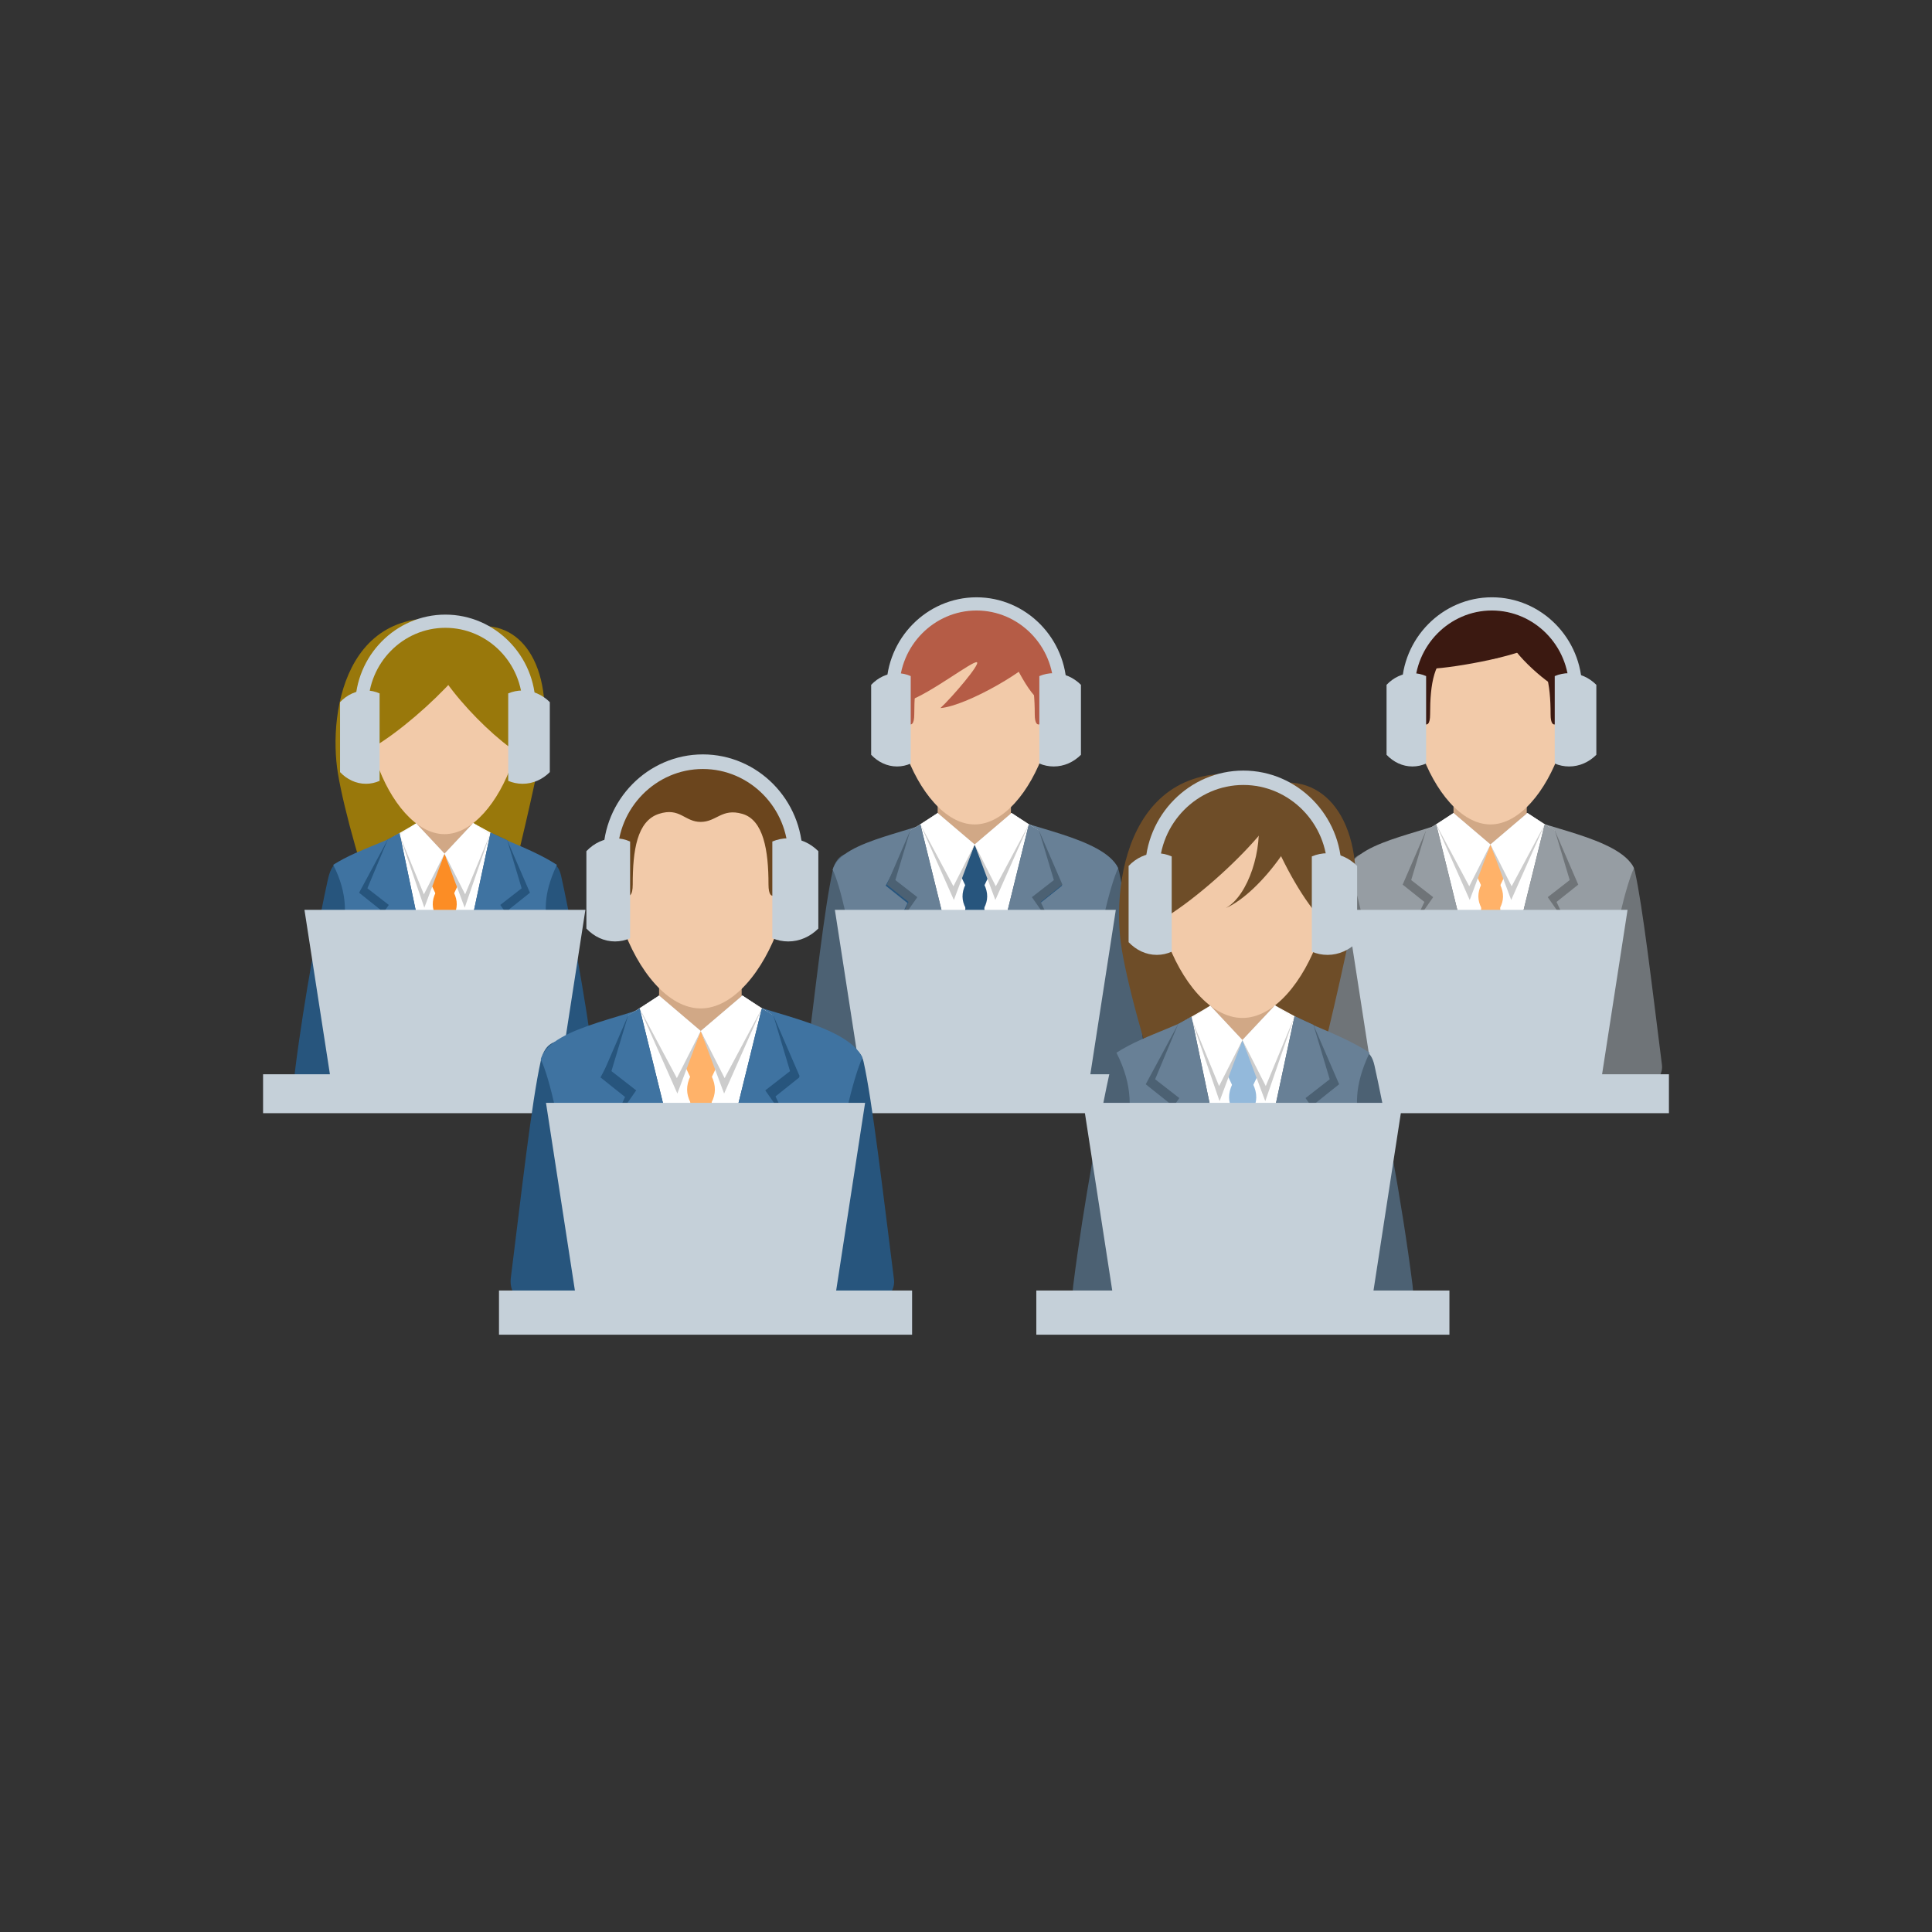 <?xml version="1.0" encoding="utf-8"?>
<!-- Generator: Adobe Illustrator 16.0.0, SVG Export Plug-In . SVG Version: 6.00 Build 0)  -->
<!DOCTYPE svg PUBLIC "-//W3C//DTD SVG 1.1//EN" "http://www.w3.org/Graphics/SVG/1.1/DTD/svg11.dtd">
<svg version="1.1" id="Layer_1" xmlns="http://www.w3.org/2000/svg" xmlns:xlink="http://www.w3.org/1999/xlink" x="0px" y="0px"
	 width="350px" height="350px" viewBox="0 0 350 350" enable-background="new 0 0 350 350" xml:space="preserve">
<rect x="0" y="0" width="350" height="350" fill="#333333" stroke="none"/>
<g>
	<g>
		<g>
			<path fill-rule="evenodd" clip-rule="evenodd" fill="#6F7478" d="M279.689,157.892c6.409-1.53,15.335-5.158,16.5,0.026
				c1.384,6.164,3.093,20.774,4.885,34.966c0.387,3.062-3.535,4.648-4.513,4.943c-4.365,1.32-8.114,1.732-12.946,2.384
				l-3.943-42.293C279.671,157.906,279.684,157.893,279.689,157.892z"/>
			<path fill-rule="evenodd" clip-rule="evenodd" fill="#6F7478" d="M260.226,157.892c-8.095-1.931-14.527-6.435-15.94-0.078
				c-1.478,6.655-3.099,21.236-4.808,34.854c-0.438,3.489,3.195,4.988,4.37,5.294c4.192,1.087,7.804,1.622,12.454,2.249
				l3.941-42.293C260.244,157.906,260.232,157.893,260.226,157.892z"/>
			<path fill-rule="evenodd" clip-rule="evenodd" fill="#27557D" d="M253.918,199.384l-0.21,0.497
				c9.972,1.261,22.236,1.283,32.238,0.066c-0.093-0.202-0.183-0.39-0.27-0.563H253.918z"/>
			<path fill-rule="evenodd" clip-rule="evenodd" fill="#969DA3" d="M249.911,199.281c2.212-6.376-2.834-36.235-5.626-41.727
				c1.587-5.636,16.354-6.882,20.285-10.086c1.864,1.641,3.192,2.015,5.307,2.015c2.115,0,3.512-0.428,5.375-2.069
				c2.909,2.371,18.151,4.219,20.758,9.856c-2.967,6.291-8.409,36.245-6.054,41.983
				C280.027,201.205,260.128,201.345,249.911,199.281z"/>
			<polygon fill-rule="evenodd" clip-rule="evenodd" fill="#FFFFFF" points="259.919,150.177 259.446,162.727 269.951,189.395 
				280.307,162.727 279.663,149.833 275.252,147.414 264.57,147.469 			"/>
			<rect x="264.571" y="143.084" fill-rule="evenodd" clip-rule="evenodd" fill="#D1A886" width="10.494" height="10.87"/>
			<path fill-rule="evenodd" clip-rule="evenodd" fill="#FCB024" d="M271.618,160.673l0.73-1.545l-2.472-5.99l-2.431,5.894
				l0.775,1.642C269.353,160.673,270.485,160.673,271.618,160.673z"/>
			<polygon fill-rule="evenodd" clip-rule="evenodd" fill="#CCCCCC" points="264.569,147.469 269.877,153.138 266.099,163.242 
				261.43,149.552 			"/>
			<polygon fill-rule="evenodd" clip-rule="evenodd" fill="#CCCCCC" points="275.252,147.414 269.877,153.138 273.655,163.242 
				278.391,149.498 			"/>
			<polygon fill-rule="evenodd" clip-rule="evenodd" fill="#FCB024" points="268.222,164.43 271.618,164.43 273.382,181.448 
				269.877,189.536 266.504,181.448 			"/>
			<polygon fill-rule="evenodd" clip-rule="evenodd" fill="#FFFFFF" points="264.57,147.468 269.877,153.138 266.019,160.745 
				261.432,149.551 			"/>
			<polygon fill-rule="evenodd" clip-rule="evenodd" fill="#3F73A1" points="261.464,149.278 269.877,189.536 257.373,165.689 
				259.446,162.727 255.447,159.616 259.259,150.492 			"/>
			<polygon fill-rule="evenodd" clip-rule="evenodd" fill="#3F73A1" points="278.495,149.192 269.877,189.536 282.383,165.689 
				280.307,162.727 284.306,159.616 281.618,150.636 			"/>
			<polygon fill-rule="evenodd" clip-rule="evenodd" fill="#FFFFFF" points="275.252,147.413 269.877,153.138 273.735,160.745 
				278.391,149.496 			"/>
			<path fill-rule="evenodd" clip-rule="evenodd" fill="#FCB024" d="M268.222,160.392h3.396c0.758,1.574,0.699,2.949,0,4.292h-3.396
				C267.523,163.341,267.464,161.966,268.222,160.392z"/>
			<path fill-rule="evenodd" clip-rule="evenodd" fill="#27557D" d="M269.398,200.84c0.091-2.954,0.313-6.467,0.674-11.733
				c0.361,5.268,0.602,8.781,0.711,11.734C270.322,200.843,269.86,200.843,269.398,200.84z"/>
			<polygon fill-rule="evenodd" clip-rule="evenodd" fill="#FFFFFF" points="258.329,150.5 259.632,162.53 270.086,189.063 
				280.388,162.53 281.692,150.5 276.706,147.293 263.316,147.293 			"/>
			<rect x="263.315" y="142.987" fill-rule="evenodd" clip-rule="evenodd" fill="#D1A886" width="13.273" height="10.814"/>
			<path fill-rule="evenodd" clip-rule="evenodd" fill="#F2CAA9" d="M270.011,149.354c5.232,0,10.074-5.982,12.628-13.311
				c0.148,0.154,0.319,0.252,0.504,0.282c1.041,0.173,2.233-1.782,2.663-4.366c0.431-2.586-0.066-4.821-1.106-4.995
				c-0.073-0.013-0.148-0.013-0.223-0.005c0.51-9.082-3.255-17.469-14.466-17.469c-11.22,0-14.981,8.402-14.465,17.491
				c-0.114-0.03-0.228-0.035-0.339-0.017c-1.041,0.173-1.538,2.408-1.107,4.995c0.429,2.584,1.621,4.539,2.661,4.366
				c0.223-0.037,0.419-0.168,0.588-0.375C259.893,143.32,264.757,149.354,270.011,149.354z"/>
			<path fill-rule="evenodd" clip-rule="evenodd" fill="#3B1911" d="M284.478,126.959c0.511-9.082-3.256-17.469-14.467-17.469
				c-11.22,0-14.983,8.402-14.466,17.491c0.907,0.226,1.853,1.887,2.271,4.05c0.731,0.493,1.261,0.206,1.261-1.625
				c0-5.405,0.669-10.193,4.217-11.335c3.379-1.087,4.121,1.298,6.698,1.298c2.576,0,3.391-2.247,6.697-1.298
				c3.434,0.984,4.217,5.93,4.217,11.335c0,1.757,0.488,2.093,1.173,1.681C282.508,128.802,283.527,127.065,284.478,126.959z"/>
			<path fill-rule="evenodd" clip-rule="evenodd" fill="#FFB269" d="M271.742,160.487l0.727-1.537l-2.458-5.962l-2.419,5.866
				l0.772,1.633C269.49,160.487,270.616,160.487,271.742,160.487z"/>
			<polygon fill-rule="evenodd" clip-rule="evenodd" fill="#CCCCCC" points="263.316,147.293 270.011,152.988 266.253,163.042 
				260.191,149.365 			"/>
			<polygon fill-rule="evenodd" clip-rule="evenodd" fill="#6F7478" points="260.191,149.365 270.011,189.203 256.229,167.229 
				258.04,163.395 254.106,160.259 258.329,150.5 			"/>
			<polygon fill-rule="evenodd" clip-rule="evenodd" fill="#CCCCCC" points="276.706,147.293 270.011,152.988 273.77,163.042 
				279.829,149.365 			"/>
			<polygon fill-rule="evenodd" clip-rule="evenodd" fill="#FFB269" points="268.364,164.225 271.742,164.225 273.497,181.155 
				270.011,189.203 266.654,181.155 			"/>
			<path fill-rule="evenodd" clip-rule="evenodd" fill="#3B1911" d="M280.104,115.399c-1.447,2.895-15.05,5.309-19.88,5.688
				C255.396,121.467,258.989,107.902,280.104,115.399z"/>
			<path fill-rule="evenodd" clip-rule="evenodd" fill="#3B1911" d="M273.163,115.399c0.623,2.895,7.889,9.229,9.97,9.608
				C285.215,125.386,282.263,107.902,273.163,115.399z"/>
			<polygon fill-rule="evenodd" clip-rule="evenodd" fill="#FFFFFF" points="263.316,147.293 270.011,152.988 266.171,160.558 
				260.191,149.365 			"/>
			<polygon fill-rule="evenodd" clip-rule="evenodd" fill="#969DA3" points="260.191,149.365 270.011,189.203 257.569,165.477 
				259.632,162.53 255.654,159.435 258.329,150.5 			"/>
			<polygon fill-rule="evenodd" clip-rule="evenodd" fill="#6F7478" points="279.829,149.365 270.011,189.203 283.792,167.229 
				281.981,163.395 285.914,160.259 281.692,150.5 			"/>
			<polygon fill-rule="evenodd" clip-rule="evenodd" fill="#969DA3" points="279.829,149.365 270.011,189.203 282.452,165.477 
				280.388,162.53 284.367,159.435 281.692,150.5 			"/>
			<polygon fill-rule="evenodd" clip-rule="evenodd" fill="#FFFFFF" points="276.706,147.293 270.011,152.988 273.85,160.558 
				279.829,149.365 			"/>
			<path fill-rule="evenodd" clip-rule="evenodd" fill="#FFB269" d="M268.364,160.207h3.378c0.756,1.565,0.696,2.934,0,4.27h-3.378
				C267.669,163.141,267.609,161.772,268.364,160.207z"/>
			<path fill-rule="evenodd" clip-rule="evenodd" fill="#27557D" d="M269.162,200.84c0.554,0.003,1.106,0.005,1.659,0.003
				c0.205-2.858-0.407-10.474-0.83-11.731C269.571,190.118,268.961,197.833,269.162,200.84z"/>
		</g>
		<polygon fill-rule="evenodd" clip-rule="evenodd" fill="#C5D0D9" points="290.148,195.158 294.847,164.822 243.951,164.822 
			248.65,195.158 		"/>
		<rect x="236.455" y="194.614" fill-rule="evenodd" clip-rule="evenodd" fill="#C5D0D9" width="65.887" height="7.049"/>
		<g>
			<path fill="#C5D0D9" d="M256.298,124.769c0,0.661-0.528,1.196-1.18,1.196s-1.179-0.536-1.179-1.196
				c0-4.556,1.836-8.697,4.797-11.698c2.958-3.001,7.042-4.865,11.534-4.865c4.493,0,8.576,1.864,11.535,4.865
				s4.796,7.143,4.796,11.698c0,0.661-0.527,1.196-1.178,1.196c-0.653,0-1.181-0.536-1.181-1.196c0-3.895-1.572-7.438-4.105-10.007
				c-2.532-2.569-6.025-4.164-9.867-4.164c-3.841,0-7.334,1.595-9.867,4.164C257.871,117.331,256.298,120.873,256.298,124.769z"/>
			<path fill-rule="evenodd" clip-rule="evenodd" fill="#C5D0D9" d="M255.875,121.95c0.872,0,1.708,0.188,2.479,0.531v15.841
				c-0.771,0.343-1.606,0.531-2.479,0.531c-1.797,0-3.438-0.799-4.688-2.114v-12.675C252.437,122.749,254.078,121.95,255.875,121.95
				z"/>
			<path fill-rule="evenodd" clip-rule="evenodd" fill="#C5D0D9" d="M284.259,121.95c-0.916,0-1.794,0.188-2.605,0.531v15.841
				c0.812,0.343,1.689,0.531,2.605,0.531c1.892,0,3.618-0.799,4.933-2.114v-12.675C287.877,122.749,286.15,121.95,284.259,121.95z"
				/>
		</g>
	</g>
	<g>
		<g>
			<path fill-rule="evenodd" clip-rule="evenodd" fill="#4C6173" d="M186.24,157.892c6.409-1.53,15.335-5.158,16.5,0.026
				c1.384,6.164,3.093,20.774,4.885,34.966c0.386,3.062-3.536,4.648-4.512,4.943c-4.366,1.32-8.115,1.732-12.947,2.384
				l-3.943-42.293C186.222,157.906,186.234,157.893,186.24,157.892z"/>
			<path fill-rule="evenodd" clip-rule="evenodd" fill="#4C6173" d="M166.777,157.892c-8.095-1.931-14.527-6.435-15.94-0.078
				c-1.478,6.655-3.099,21.236-4.809,34.854c-0.438,3.489,3.195,4.988,4.372,5.294c4.191,1.087,7.802,1.622,12.451,2.249
				l3.943-42.293C166.795,157.906,166.783,157.893,166.777,157.892z"/>
			<path fill-rule="evenodd" clip-rule="evenodd" fill="#27557D" d="M160.469,199.384l-0.211,0.497
				c9.973,1.261,22.237,1.283,32.239,0.066c-0.093-0.202-0.183-0.39-0.271-0.563H160.469z"/>
			<path fill-rule="evenodd" clip-rule="evenodd" fill="#688096" d="M156.462,199.281c2.211-6.376-2.835-36.235-5.626-41.727
				c1.586-5.636,16.353-6.882,20.284-10.086c1.865,1.641,3.194,2.015,5.308,2.015c2.115,0,3.511-0.428,5.375-2.069
				c2.909,2.371,18.151,4.219,20.759,9.856c-2.968,6.291-8.41,36.245-6.055,41.983C186.578,201.205,166.677,201.345,156.462,199.281
				z"/>
			<polygon fill-rule="evenodd" clip-rule="evenodd" fill="#FFFFFF" points="166.469,150.177 165.998,162.727 176.503,189.395 
				186.858,162.727 186.214,149.833 181.803,147.414 171.122,147.469 			"/>
			<rect x="171.123" y="143.084" fill-rule="evenodd" clip-rule="evenodd" fill="#D1A886" width="10.494" height="10.87"/>
			<path fill-rule="evenodd" clip-rule="evenodd" fill="#FCB024" d="M178.168,160.673l0.73-1.545l-2.471-5.99l-2.431,5.894
				l0.775,1.642C175.904,160.673,177.037,160.673,178.168,160.673z"/>
			<polygon fill-rule="evenodd" clip-rule="evenodd" fill="#CCCCCC" points="171.12,147.469 176.428,153.138 172.65,163.242 
				167.98,149.552 			"/>
			<polygon fill-rule="evenodd" clip-rule="evenodd" fill="#27557D" points="168.015,149.278 176.428,189.536 162.577,167.45 
				164.396,163.596 160.444,160.445 165.81,150.492 			"/>
			<polygon fill-rule="evenodd" clip-rule="evenodd" fill="#CCCCCC" points="181.803,147.414 176.428,153.138 180.204,163.242 
				184.941,149.498 			"/>
			<polygon fill-rule="evenodd" clip-rule="evenodd" fill="#FCB024" points="174.772,164.43 178.168,164.43 179.933,181.448 
				176.428,189.536 173.055,181.448 			"/>
			<polygon fill-rule="evenodd" clip-rule="evenodd" fill="#FFFFFF" points="171.122,147.468 176.428,153.138 172.569,160.745 
				167.982,149.551 			"/>
			<polygon fill-rule="evenodd" clip-rule="evenodd" fill="#3F73A1" points="168.015,149.278 176.428,189.536 163.922,165.689 
				165.998,162.727 161.998,159.616 165.81,150.492 			"/>
			<polygon fill-rule="evenodd" clip-rule="evenodd" fill="#27557D" points="185.046,149.192 176.428,189.536 190.279,167.45 
				188.46,163.596 192.412,160.445 188.169,150.636 			"/>
			<polygon fill-rule="evenodd" clip-rule="evenodd" fill="#3F73A1" points="185.046,149.192 176.428,189.536 188.934,165.689 
				186.858,162.727 190.857,159.616 188.169,150.636 			"/>
			<polygon fill-rule="evenodd" clip-rule="evenodd" fill="#FFFFFF" points="181.803,147.413 176.428,153.138 180.286,160.745 
				184.941,149.496 			"/>
			<path fill-rule="evenodd" clip-rule="evenodd" fill="#FCB024" d="M174.772,160.392h3.396c0.759,1.574,0.699,2.949,0,4.292h-3.396
				C174.074,163.341,174.015,161.966,174.772,160.392z"/>
			<path fill-rule="evenodd" clip-rule="evenodd" fill="#27557D" d="M175.949,200.84c0.091-2.954,0.313-6.467,0.674-11.733
				c0.361,5.268,0.602,8.781,0.71,11.734C176.871,200.843,176.41,200.843,175.949,200.84z"/>
			<polygon fill-rule="evenodd" clip-rule="evenodd" fill="#FFFFFF" points="164.88,150.5 166.183,162.53 176.636,189.063 
				186.938,162.53 188.242,150.5 183.257,147.293 169.866,147.293 			"/>
			<rect x="169.866" y="142.987" fill-rule="evenodd" clip-rule="evenodd" fill="#D1A886" width="13.273" height="10.814"/>
			<path fill-rule="evenodd" clip-rule="evenodd" fill="#F2CAA9" d="M176.563,149.354c5.23,0,10.073-5.982,12.627-13.311
				c0.149,0.154,0.318,0.252,0.505,0.282c1.04,0.173,2.232-1.782,2.663-4.366c0.429-2.586-0.067-4.821-1.107-4.995
				c-0.073-0.013-0.148-0.013-0.224-0.005c0.511-9.082-3.254-17.469-14.464-17.469c-11.221,0-14.982,8.402-14.466,17.491
				c-0.114-0.03-0.228-0.035-0.339-0.017c-1.041,0.173-1.537,2.408-1.107,4.995c0.429,2.584,1.622,4.539,2.662,4.366
				c0.221-0.037,0.419-0.168,0.588-0.375C166.444,143.32,171.308,149.354,176.563,149.354z"/>
			<path fill-rule="evenodd" clip-rule="evenodd" fill="#B55C46" d="M191.028,126.959c0.511-9.082-3.256-17.469-14.466-17.469
				c-11.221,0-14.984,8.402-14.467,17.491c0.907,0.226,1.853,1.887,2.271,4.05c0.73,0.493,1.261,0.206,1.261-1.625
				c0-5.405,0.667-10.193,4.216-11.335c3.378-1.087,4.121,1.298,6.698,1.298c2.576,0,3.391-2.247,6.697-1.298
				c3.434,0.984,4.217,5.93,4.217,11.335c0,1.757,0.488,2.093,1.173,1.681C189.059,128.802,190.078,127.065,191.028,126.959z"/>
			<path fill-rule="evenodd" clip-rule="evenodd" fill="#27557D" d="M178.293,160.487l0.728-1.537l-2.458-5.962l-2.419,5.866
				l0.771,1.633C176.041,160.487,177.167,160.487,178.293,160.487z"/>
			<polygon fill-rule="evenodd" clip-rule="evenodd" fill="#CCCCCC" points="169.866,147.293 176.563,152.988 172.804,163.042 
				166.742,149.365 			"/>
			<polygon fill-rule="evenodd" clip-rule="evenodd" fill="#4C6173" points="166.742,149.365 176.563,189.203 162.78,167.229 
				164.59,163.395 160.658,160.259 164.88,150.5 			"/>
			<polygon fill-rule="evenodd" clip-rule="evenodd" fill="#CCCCCC" points="183.257,147.293 176.563,152.988 180.32,163.042 
				186.38,149.365 			"/>
			<polygon fill-rule="evenodd" clip-rule="evenodd" fill="#27557D" points="174.915,164.225 178.293,164.225 180.048,181.155 
				176.563,189.203 173.206,181.155 			"/>
			<path fill-rule="evenodd" clip-rule="evenodd" fill="#B55C46" d="M188.614,118.013c-1.448,2.894-13.415,9.881-18.245,10.26
				c2.166-2.014,7.257-7.986,6.609-8.297c-0.721-0.347-8.43,5.671-12.544,7.055C163.596,109.601,176.218,110.158,188.614,118.013z"
				/>
			<path fill-rule="evenodd" clip-rule="evenodd" fill="#B55C46" d="M181.808,115.121c0.624,2.895,4.814,11.467,6.896,11.846
				C190.785,127.346,190.908,107.623,181.808,115.121z"/>
			<polygon fill-rule="evenodd" clip-rule="evenodd" fill="#FFFFFF" points="169.866,147.293 176.563,152.988 172.722,160.558 
				166.742,149.365 			"/>
			<polygon fill-rule="evenodd" clip-rule="evenodd" fill="#688096" points="166.742,149.365 176.563,189.203 164.12,165.477 
				166.183,162.53 162.204,159.435 164.88,150.5 			"/>
			<polygon fill-rule="evenodd" clip-rule="evenodd" fill="#4C6173" points="186.38,149.365 176.563,189.203 190.343,167.229 
				188.532,163.395 192.465,160.259 188.242,150.5 			"/>
			<polygon fill-rule="evenodd" clip-rule="evenodd" fill="#688096" points="186.38,149.365 176.563,189.203 189.003,165.477 
				186.938,162.53 190.918,159.435 188.242,150.5 			"/>
			<polygon fill-rule="evenodd" clip-rule="evenodd" fill="#FFFFFF" points="183.257,147.293 176.563,152.988 180.4,160.558 
				186.38,149.365 			"/>
			<path fill-rule="evenodd" clip-rule="evenodd" fill="#27557D" d="M174.915,160.207h3.378c0.755,1.565,0.695,2.934,0,4.27h-3.378
				C174.22,163.141,174.16,161.772,174.915,160.207z"/>
			<path fill-rule="evenodd" clip-rule="evenodd" fill="#27557D" d="M175.712,200.84c0.555,0.003,1.107,0.005,1.66,0.003
				c0.204-2.858-0.407-10.474-0.83-11.731C176.122,190.118,175.511,197.833,175.712,200.84z"/>
		</g>
		<polygon fill-rule="evenodd" clip-rule="evenodd" fill="#C5D0D9" points="197.442,195.158 202.141,164.822 151.246,164.822 
			155.943,195.158 		"/>
		<rect x="143.749" y="194.614" fill-rule="evenodd" clip-rule="evenodd" fill="#C5D0D9" width="65.887" height="7.049"/>
		<g>
			<path fill="#C5D0D9" d="M162.931,124.77c0,0.66-0.529,1.196-1.181,1.196c-0.65,0-1.178-0.536-1.178-1.196
				c0-4.556,1.836-8.698,4.796-11.699c2.959-3,7.042-4.864,11.535-4.864c4.494,0,8.576,1.863,11.535,4.864
				c2.959,3.001,4.797,7.144,4.797,11.699c0,0.66-0.528,1.196-1.18,1.196c-0.65,0-1.179-0.536-1.179-1.196
				c0-3.896-1.572-7.438-4.106-10.007c-2.533-2.569-6.025-4.164-9.867-4.164c-3.841,0-7.334,1.595-9.867,4.164
				C164.503,117.331,162.931,120.874,162.931,124.77z"/>
			<path fill-rule="evenodd" clip-rule="evenodd" fill="#C5D0D9" d="M162.508,121.95c0.872,0,1.706,0.188,2.478,0.531v15.841
				c-0.772,0.343-1.606,0.531-2.478,0.531c-1.798,0-3.439-0.799-4.689-2.114v-12.675C159.069,122.749,160.71,121.95,162.508,121.95z
				"/>
			<path fill-rule="evenodd" clip-rule="evenodd" fill="#C5D0D9" d="M190.892,121.95c-0.917,0-1.794,0.188-2.605,0.531v15.841
				c0.812,0.343,1.688,0.531,2.605,0.531c1.891,0,3.616-0.799,4.932-2.114v-12.675C194.508,122.749,192.782,121.95,190.892,121.95z"
				/>
		</g>
	</g>
	<g>
		<g>
			<path fill-rule="evenodd" clip-rule="evenodd" fill="#27557D" d="M90.031,159.255c6.205-1.481,10.499-5.575,11.627-0.555
				c1.341,5.97,4.348,21.325,6.085,35.067c0.375,2.965-0.43,3.869-1.375,4.155c-4.227,1.28-7.857,1.678-12.536,2.31l-3.818-40.951
				C90.013,159.269,90.024,159.256,90.031,159.255z"/>
			<path fill-rule="evenodd" clip-rule="evenodd" fill="#99780B" d="M97.732,137.812c-3.827,18.118-11.452,50.399-17.217,50.399
				c-5.766,0-17.074-34.701-19.293-48.074c-1.915-11.525,1.724-34.042,25.918-26.688C95.252,113.002,101.053,122.085,97.732,137.812
				z"/>
			<path fill-rule="evenodd" clip-rule="evenodd" fill="#27557D" d="M71.185,159.255c-7.838-1.871-10.446-5.963-11.814,0.193
				c-1.433,6.445-4.255,21.238-5.912,34.425c-0.426,3.381,0.729,3.885,1.869,4.181c4.058,1.054,7.555,1.571,12.058,2.178
				l3.816-40.951C71.204,159.269,71.191,159.255,71.185,159.255z"/>
			<path fill-rule="evenodd" clip-rule="evenodd" fill="#27557D" d="M65.077,199.431l-0.204,0.479
				c9.655,1.223,21.531,1.243,31.215,0.064c-0.089-0.194-0.176-0.377-0.261-0.544H65.077z"/>
			<path fill-rule="evenodd" clip-rule="evenodd" fill="#3F73A1" d="M64.556,199.869c2.74-7.902,1.157-10.229-2.435-18.843
				c-3.661-8.783,3.77-13.482-1.754-24.354c4.895-3.138,11.218-4.409,15.024-7.51c1.805,1.588,3.091,1.951,5.139,1.951
				c2.047,0,3.4-0.415,5.204-2.003c2.816,2.294,10.031,4.226,15.151,7.563c-5.265,11.159,1.867,12.995-1.755,24.354
				c-2.766,8.671-7.076,9.153-3.054,18.951C86.286,201.165,74.262,201.131,64.556,199.869z"/>
			<polygon fill-rule="evenodd" clip-rule="evenodd" fill="#FFFFFF" points="70.887,151.785 70.43,163.938 80.602,189.758 
				90.629,163.938 90.005,151.452 85.734,149.11 75.392,149.164 			"/>
			<rect x="75.393" y="144.917" fill-rule="evenodd" clip-rule="evenodd" fill="#D1A886" width="10.16" height="10.524"/>
			<path fill-rule="evenodd" clip-rule="evenodd" fill="#F2CAA9" d="M80.529,151.114c5.091,0,9.805-5.822,12.29-12.953
				c0.146,0.149,0.309,0.244,0.49,0.275c1.013,0.168,2.173-1.736,2.592-4.251c0.417-2.515-0.064-4.691-1.078-4.859
				c-0.071-0.012-0.144-0.012-0.217-0.004c0.497-8.838-3.167-17.002-14.077-17.002c-10.919,0-14.58,8.177-14.076,17.023
				c-0.111-0.029-0.221-0.035-0.331-0.017c-1.013,0.168-1.495,2.344-1.079,4.859c0.418,2.515,1.578,4.419,2.592,4.251
				c0.215-0.036,0.407-0.163,0.571-0.366C70.684,145.243,75.417,151.114,80.529,151.114z"/>
			<path fill-rule="evenodd" clip-rule="evenodd" fill="#FC8D25" d="M82.214,161.948l0.708-1.496l-2.393-5.8l-2.354,5.707
				l0.751,1.589C80.022,161.948,81.119,161.948,82.214,161.948z"/>
			<polygon fill-rule="evenodd" clip-rule="evenodd" fill="#CCCCCC" points="75.39,149.164 80.529,154.652 76.872,164.436 
				72.35,151.18 			"/>
			<polygon fill-rule="evenodd" clip-rule="evenodd" fill="#27557D" points="72.383,150.915 80.529,189.896 67.118,168.511 
				68.879,164.778 65.053,161.727 70.248,152.09 			"/>
			<polygon fill-rule="evenodd" clip-rule="evenodd" fill="#CCCCCC" points="85.734,149.11 80.529,154.652 84.186,164.436 
				88.773,151.127 			"/>
			<polygon fill-rule="evenodd" clip-rule="evenodd" fill="#FC8D25" points="78.927,165.586 82.214,165.586 83.923,182.063 
				80.529,189.896 77.264,182.063 			"/>
			<polygon fill-rule="evenodd" clip-rule="evenodd" fill="#FFFFFF" points="75.392,149.163 80.529,154.652 76.793,162.018 
				72.351,151.179 			"/>
			<polygon fill-rule="evenodd" clip-rule="evenodd" fill="#3F73A1" points="72.383,150.915 80.529,189.896 68.421,166.804 
				70.43,163.938 66.558,160.924 70.247,152.09 			"/>
			<polygon fill-rule="evenodd" clip-rule="evenodd" fill="#27557D" points="88.874,150.832 80.529,189.896 93.94,168.511 
				92.179,164.778 96.006,161.727 91.897,152.229 			"/>
			<polygon fill-rule="evenodd" clip-rule="evenodd" fill="#3F73A1" points="88.874,150.832 80.529,189.896 92.637,166.804 
				90.629,163.938 94.501,160.924 91.897,152.229 			"/>
			<polygon fill-rule="evenodd" clip-rule="evenodd" fill="#FFFFFF" points="85.734,149.108 80.529,154.652 84.266,162.018 
				88.773,151.125 			"/>
			<path fill-rule="evenodd" clip-rule="evenodd" fill="#FC8D25" d="M78.927,161.676h3.288c0.735,1.523,0.678,2.855,0,4.156h-3.288
				C78.25,164.532,78.192,163.2,78.927,161.676z"/>
			<path fill-rule="evenodd" clip-rule="evenodd" fill="#27557D" d="M80.067,200.84c0.086-2.86,0.302-6.261,0.652-11.361
				c0.349,5.101,0.582,8.503,0.687,11.362C80.959,200.843,80.513,200.843,80.067,200.84z"/>
			
				<ellipse transform="matrix(0.217 -0.976 0.976 0.217 -57.812 197.238)" fill-rule="evenodd" clip-rule="evenodd" fill="#F2CAA9" cx="94.03" cy="134.653" rx="3.845" ry="1.823"/>
			<path fill-rule="evenodd" clip-rule="evenodd" fill="#99780B" d="M94.807,129.321c0.507-8.838-3.226-17.002-14.334-17.002
				c-11.118,0-14.846,8.177-14.334,17.021c0.899,0.221,1.835,1.838,2.249,3.944c0.725,0.479,1.25,0.199,1.25-1.582
				c0-5.26,0.663-9.921,4.179-11.032c3.346-1.058,4.083,1.264,6.636,1.264c2.554,0,3.359-2.186,6.635-1.264
				c3.402,0.958,4.179,5.772,4.179,11.032c0,1.709,0.484,2.036,1.164,1.637C92.855,131.115,93.865,129.424,94.807,129.321z"/>
			<path fill-rule="evenodd" clip-rule="evenodd" fill="#99780B" d="M86.833,115.969c-0.668,4.958-17.428,20.375-23.551,21.216
				c-1.9-25.488,13.77-14.906,15.301-20.056C78.948,115.901,87.145,117.036,86.833,115.969z"/>
			<path fill-rule="evenodd" clip-rule="evenodd" fill="#99780B" d="M77.967,117.074c-0.397,4.988,12.636,18.588,18.441,20.708
				c2.189-18.244-2.547-20.618-5.783-22.097C89.461,115.153,77.438,118.052,77.967,117.074z"/>
		</g>
		<polygon fill-rule="evenodd" clip-rule="evenodd" fill="#C5D0D9" points="101.352,195.158 106.05,164.822 55.155,164.822 
			59.853,195.158 		"/>
		<rect x="47.658" y="194.614" fill-rule="evenodd" clip-rule="evenodd" fill="#C5D0D9" width="65.887" height="7.049"/>
		<g>
			<path fill="#C5D0D9" d="M66.711,127.906c0,0.661-0.528,1.196-1.179,1.196c-0.651,0-1.179-0.536-1.179-1.196
				c0-4.556,1.837-8.697,4.796-11.698s7.043-4.865,11.536-4.865c4.493,0,8.576,1.864,11.535,4.865s4.796,7.143,4.796,11.698
				c0,0.661-0.528,1.196-1.18,1.196c-0.651,0-1.179-0.536-1.179-1.196c0-3.895-1.573-7.438-4.105-10.007
				c-2.533-2.569-6.026-4.164-9.867-4.164s-7.334,1.595-9.868,4.164C68.284,120.468,66.711,124.01,66.711,127.906z"/>
			<path fill-rule="evenodd" clip-rule="evenodd" fill="#C5D0D9" d="M66.29,125.087c0.871,0,1.707,0.188,2.478,0.531v15.841
				c-0.771,0.343-1.606,0.531-2.478,0.531c-1.798,0-3.439-0.799-4.688-2.114v-12.675C62.851,125.886,64.492,125.087,66.29,125.087z"
				/>
			<path fill-rule="evenodd" clip-rule="evenodd" fill="#C5D0D9" d="M94.673,125.087c-0.917,0-1.794,0.188-2.606,0.531v15.841
				c0.812,0.343,1.689,0.531,2.606,0.531c1.891,0,3.618-0.799,4.931-2.114v-12.675C98.291,125.886,96.563,125.087,94.673,125.087z"
				/>
		</g>
	</g>
	<g>
		<g>
			<path fill-rule="evenodd" clip-rule="evenodd" fill="#4C6173" d="M235.831,193.625c7.024-1.676,11.885-6.311,13.162-0.628
				c1.519,6.757,4.921,24.139,6.887,39.695c0.424,3.356-0.487,4.378-1.557,4.703c-4.785,1.448-8.895,1.899-14.189,2.612
				l-4.321-46.354C235.812,193.642,235.822,193.627,235.831,193.625z"/>
			<path fill-rule="evenodd" clip-rule="evenodd" fill="#6E4D28" d="M244.548,169.353c-4.331,20.508-12.962,57.052-19.488,57.052
				c-6.527,0-19.326-39.281-21.839-54.418c-2.168-13.047,1.951-38.534,29.34-30.209C241.741,141.27,248.309,151.552,244.548,169.353
				z"/>
			<path fill-rule="evenodd" clip-rule="evenodd" fill="#4C6173" d="M214.499,193.625c-8.873-2.116-11.825-6.748-13.375,0.219
				c-1.621,7.296-4.816,24.04-6.691,38.968c-0.482,3.825,0.826,4.396,2.116,4.731c4.593,1.192,8.553,1.776,13.647,2.465
				l4.321-46.354C214.519,193.642,214.505,193.627,214.499,193.625z"/>
			<path fill-rule="evenodd" clip-rule="evenodd" fill="#27557D" d="M207.584,239.103l-0.229,0.543
				c10.929,1.384,24.371,1.406,35.334,0.074c-0.102-0.221-0.2-0.428-0.296-0.617H207.584z"/>
			<path fill-rule="evenodd" clip-rule="evenodd" fill="#688096" d="M206.995,239.6c3.102-8.946,1.309-11.58-2.756-21.329
				c-4.145-9.942,4.266-15.264-1.985-27.566c5.539-3.554,12.696-4.99,17.006-8.503c2.043,1.799,3.499,2.21,5.815,2.21
				c2.318,0,3.849-0.47,5.892-2.27c3.188,2.598,11.353,4.785,17.148,8.563c-5.958,12.629,2.113,14.709-1.985,27.566
				c-3.131,9.814-8.01,10.359-3.457,21.449C231.593,241.066,217.982,241.027,206.995,239.6z"/>
			<polygon fill-rule="evenodd" clip-rule="evenodd" fill="#FFFFFF" points="214.162,185.171 213.644,198.925 225.157,228.153 
				236.509,198.925 235.803,184.791 230.967,182.142 219.26,182.201 			"/>
			<rect x="219.262" y="177.397" fill-rule="evenodd" clip-rule="evenodd" fill="#D1A886" width="11.501" height="11.911"/>
			<path fill-rule="evenodd" clip-rule="evenodd" fill="#F2CAA9" d="M225.075,184.411c5.764,0,11.098-6.59,13.911-14.664
				c0.165,0.169,0.35,0.276,0.556,0.312c1.147,0.19,2.461-1.964,2.935-4.812c0.472-2.848-0.074-5.311-1.221-5.501
				c-0.081-0.012-0.162-0.014-0.245-0.005c0.562-10.002-3.585-19.244-15.936-19.244c-12.359,0-16.503,9.255-15.933,19.267
				c-0.126-0.032-0.251-0.038-0.374-0.019c-1.147,0.19-1.692,2.654-1.222,5.501c0.475,2.847,1.788,5.001,2.933,4.812
				c0.245-0.041,0.461-0.185,0.647-0.415C213.931,177.765,219.288,184.411,225.075,184.411z"/>
			<path fill-rule="evenodd" clip-rule="evenodd" fill="#93B9DB" d="M226.983,196.675l0.801-1.693l-2.709-6.566l-2.663,6.46
				l0.849,1.8C224.501,196.675,225.743,196.675,226.983,196.675z"/>
			<polygon fill-rule="evenodd" clip-rule="evenodd" fill="#CCCCCC" points="219.259,182.201 225.075,188.415 220.935,199.49 
				215.817,184.484 			"/>
			<polygon fill-rule="evenodd" clip-rule="evenodd" fill="#4C6173" points="215.854,184.185 225.075,228.31 209.895,204.101 
				211.889,199.877 207.558,196.423 213.438,185.515 			"/>
			<polygon fill-rule="evenodd" clip-rule="evenodd" fill="#CCCCCC" points="230.967,182.142 225.075,188.415 229.216,199.49 
				234.408,184.426 			"/>
			<polygon fill-rule="evenodd" clip-rule="evenodd" fill="#93B9DB" points="223.261,200.79 226.983,200.79 228.918,219.443 
				225.075,228.31 221.38,219.443 			"/>
			<polygon fill-rule="evenodd" clip-rule="evenodd" fill="#FFFFFF" points="219.26,182.201 225.075,188.415 220.847,196.753 
				215.818,184.483 			"/>
			<polygon fill-rule="evenodd" clip-rule="evenodd" fill="#688096" points="215.854,184.185 225.075,228.31 211.371,202.171 
				213.644,198.925 209.261,195.517 213.438,185.515 			"/>
			<polygon fill-rule="evenodd" clip-rule="evenodd" fill="#4C6173" points="234.521,184.091 225.075,228.31 240.257,204.101 
				238.264,199.877 242.596,196.423 237.944,185.674 			"/>
			<polygon fill-rule="evenodd" clip-rule="evenodd" fill="#688096" points="234.521,184.091 225.075,228.31 238.781,202.171 
				236.509,198.925 240.892,195.517 237.944,185.674 			"/>
			<polygon fill-rule="evenodd" clip-rule="evenodd" fill="#FFFFFF" points="230.967,182.142 225.075,188.415 229.306,196.753 
				234.408,184.424 			"/>
			<path fill-rule="evenodd" clip-rule="evenodd" fill="#93B9DB" d="M223.261,196.366h3.723c0.831,1.725,0.767,3.231,0,4.705h-3.723
				C222.495,199.598,222.431,198.091,223.261,196.366z"/>
			<path fill-rule="evenodd" clip-rule="evenodd" fill="#4C6173" d="M224.553,240.699c0.098-3.238,0.342-7.089,0.737-12.861
				c0.396,5.772,0.659,9.625,0.778,12.861C225.563,240.701,225.058,240.701,224.553,240.699z"/>
			
				<ellipse transform="matrix(0.217 -0.976 0.976 0.217 26.375 364.437)" fill-rule="evenodd" clip-rule="evenodd" fill="#F2CAA9" cx="240.358" cy="165.778" rx="4.352" ry="2.064"/>
			<path fill-rule="evenodd" clip-rule="evenodd" fill="#6E4D28" d="M241.237,159.741c0.574-10.002-3.65-19.244-16.226-19.244
				c-12.583,0-16.805,9.255-16.226,19.266c1.019,0.25,2.079,2.081,2.546,4.464c0.821,0.542,1.414,0.224,1.414-1.792
				c0-5.953,0.751-11.229,4.732-12.487c3.787-1.198,4.621,1.43,7.511,1.43c2.891,0,3.803-2.475,7.512-1.43
				c3.851,1.085,4.729,6.534,4.729,12.487c0,1.935,0.548,2.305,1.317,1.854C239.027,161.772,240.171,159.859,241.237,159.741z"/>
			<path fill-rule="evenodd" clip-rule="evenodd" fill="#6E4D28" d="M236.481,143.883c0.802,5.605-8.01,17.821-14.417,20.626
				c4.091-2.272,6.777-10.712,5.79-16.82C227.623,146.258,237.149,144.95,236.481,143.883z"/>
			<path fill-rule="evenodd" clip-rule="evenodd" fill="#6E4D28" d="M232.213,144.628c-0.757,5.612-19.729,23.063-26.66,24.015
				c-2.15-28.852,15.587-16.873,17.32-22.702C223.286,144.55,232.564,145.836,232.213,144.628z"/>
			<path fill-rule="evenodd" clip-rule="evenodd" fill="#6E4D28" d="M227.655,141.044c-0.451,5.646,8.823,25.876,15.394,28.275
				c2.479-20.65-2.883-23.336-6.547-25.012C235.187,143.705,227.056,142.15,227.655,141.044z"/>
		</g>
		<g>
			<path fill="#C5D0D9" d="M210.024,157.643c0,0.719-0.575,1.302-1.284,1.302c-0.71,0-1.285-0.583-1.285-1.302
				c0-4.963,2.001-9.475,5.226-12.745c3.223-3.27,7.673-5.299,12.566-5.299c4.895,0,9.343,2.029,12.566,5.299
				c3.224,3.27,5.226,7.782,5.226,12.745c0,0.719-0.575,1.302-1.285,1.302c-0.709,0-1.285-0.583-1.285-1.302
				c0-4.244-1.712-8.104-4.473-10.902c-2.76-2.799-6.563-4.536-10.749-4.536s-7.991,1.738-10.75,4.536
				S210.024,153.399,210.024,157.643z"/>
			<path fill-rule="evenodd" clip-rule="evenodd" fill="#C5D0D9" d="M209.565,154.571c0.95,0,1.858,0.204,2.699,0.579v17.258
				c-0.841,0.373-1.749,0.578-2.699,0.578c-1.959,0-3.747-0.871-5.108-2.303v-13.809
				C205.818,155.442,207.606,154.571,209.565,154.571z"/>
			<path fill-rule="evenodd" clip-rule="evenodd" fill="#C5D0D9" d="M240.486,154.571c-0.998,0-1.955,0.204-2.838,0.579v17.258
				c0.883,0.373,1.84,0.578,2.838,0.578c2.06,0,3.94-0.871,5.372-2.303v-13.809C244.427,155.442,242.546,154.571,240.486,154.571z"
				/>
		</g>
		<polygon fill-rule="evenodd" clip-rule="evenodd" fill="#C5D0D9" points="248.727,234.411 254.063,199.786 196.254,199.786 
			201.589,234.411 		"/>
		<rect x="187.739" y="233.787" fill-rule="evenodd" clip-rule="evenodd" fill="#C5D0D9" width="74.838" height="8.007"/>
	</g>
	<g>
		<g>
			<path fill-rule="evenodd" clip-rule="evenodd" fill="#27557D" d="M137.851,192.305c7.222-1.725,17.279-5.811,18.592,0.03
				c1.56,6.944,3.485,23.408,5.504,39.399c0.435,3.448-3.984,5.234-5.084,5.567c-4.918,1.488-9.143,1.953-14.587,2.687
				l-4.443-47.653C137.83,192.32,137.844,192.307,137.851,192.305z"/>
			<path fill-rule="evenodd" clip-rule="evenodd" fill="#27557D" d="M115.92,192.305c-9.121-2.176-16.369-7.25-17.96-0.089
				c-1.666,7.501-3.492,23.93-5.418,39.274c-0.494,3.931,3.6,5.62,4.926,5.964c4.722,1.226,8.791,1.828,14.03,2.534l4.442-47.653
				C115.941,192.32,115.926,192.305,115.92,192.305z"/>
			<path fill-rule="evenodd" clip-rule="evenodd" fill="#27557D" d="M108.813,239.056l-0.237,0.561
				c11.235,1.424,25.056,1.447,36.325,0.076c-0.104-0.229-0.205-0.441-0.303-0.637H108.813z"/>
			<path fill-rule="evenodd" clip-rule="evenodd" fill="#3F73A1" d="M104.298,238.941c2.491-7.185-3.196-40.828-6.339-47.017
				c1.787-6.351,18.425-7.755,22.855-11.363c2.1,1.848,3.598,2.269,5.98,2.269c2.381,0,3.956-0.481,6.056-2.331
				c3.277,2.671,20.453,4.754,23.39,11.105c-3.343,7.088-9.476,40.841-6.822,47.308
				C138.232,241.109,115.809,241.265,104.298,238.941z"/>
			<polygon fill-rule="evenodd" clip-rule="evenodd" fill="#FFFFFF" points="115.573,183.613 115.042,197.753 126.879,227.801 
				138.547,197.753 137.821,183.223 132.851,180.498 120.815,180.562 			"/>
			<rect x="120.817" y="175.62" fill-rule="evenodd" clip-rule="evenodd" fill="#D1A886" width="11.823" height="12.248"/>
			<path fill-rule="evenodd" clip-rule="evenodd" fill="#FCB024" d="M128.756,195.439l0.824-1.74l-2.785-6.75l-2.739,6.641
				l0.875,1.85C126.205,195.439,127.48,195.439,128.756,195.439z"/>
			<polygon fill-rule="evenodd" clip-rule="evenodd" fill="#CCCCCC" points="120.814,180.562 126.795,186.949 122.538,198.332 
				117.276,182.907 			"/>
			<polygon fill-rule="evenodd" clip-rule="evenodd" fill="#27557D" points="117.315,182.6 126.795,227.961 111.188,203.077 
				113.238,198.732 108.784,195.181 114.831,183.966 			"/>
			<polygon fill-rule="evenodd" clip-rule="evenodd" fill="#CCCCCC" points="132.851,180.499 126.795,186.949 131.051,198.332 
				136.389,182.847 			"/>
			<polygon fill-rule="evenodd" clip-rule="evenodd" fill="#FCB024" points="124.93,199.672 128.756,199.672 130.744,218.847 
				126.795,227.961 122.995,218.847 			"/>
			<polygon fill-rule="evenodd" clip-rule="evenodd" fill="#FFFFFF" points="120.815,180.56 126.795,186.949 122.446,195.519 
				117.277,182.907 			"/>
			<polygon fill-rule="evenodd" clip-rule="evenodd" fill="#3F73A1" points="117.315,182.6 126.795,227.961 112.705,201.091 
				115.042,197.753 110.535,194.247 114.83,183.966 			"/>
			<polygon fill-rule="evenodd" clip-rule="evenodd" fill="#27557D" points="136.505,182.502 126.795,227.961 142.401,203.077 
				140.352,198.732 144.805,195.181 140.023,184.129 			"/>
			<polygon fill-rule="evenodd" clip-rule="evenodd" fill="#3F73A1" points="136.505,182.502 126.795,227.961 140.884,201.091 
				138.547,197.753 143.053,194.247 140.023,184.129 			"/>
			<polygon fill-rule="evenodd" clip-rule="evenodd" fill="#FFFFFF" points="132.851,180.496 126.795,186.949 131.143,195.519 
				136.389,182.846 			"/>
			<path fill-rule="evenodd" clip-rule="evenodd" fill="#FCB024" d="M124.93,195.123h3.826c0.854,1.772,0.788,3.322,0,4.835h-3.826
				C124.142,198.445,124.076,196.896,124.93,195.123z"/>
			<path fill-rule="evenodd" clip-rule="evenodd" fill="#27557D" d="M126.257,240.699c0.101-3.331,0.352-7.287,0.758-13.223
				c0.408,5.936,0.677,9.895,0.8,13.223C127.295,240.701,126.775,240.701,126.257,240.699z"/>
			<polygon fill-rule="evenodd" clip-rule="evenodd" fill="#FFFFFF" points="113.784,183.977 115.252,197.532 127.03,227.427 
				138.638,197.532 140.107,183.977 134.49,180.362 119.402,180.362 			"/>
			<rect x="119.401" y="175.511" fill-rule="evenodd" clip-rule="evenodd" fill="#D1A886" width="14.957" height="12.184"/>
			<path fill-rule="evenodd" clip-rule="evenodd" fill="#F2CAA9" d="M126.945,182.684c5.895,0,11.351-6.74,14.229-14.997
				c0.168,0.173,0.358,0.283,0.568,0.317c1.172,0.195,2.517-2.008,3-4.92c0.483-2.913-0.074-5.433-1.247-5.627
				c-0.083-0.014-0.167-0.016-0.251-0.006c0.575-10.232-3.666-19.683-16.299-19.683c-12.644,0-16.881,9.466-16.298,19.708
				c-0.129-0.034-0.256-0.04-0.383-0.019c-1.172,0.194-1.731,2.714-1.248,5.627c0.483,2.913,1.827,5.116,3,4.92
				c0.25-0.042,0.472-0.188,0.663-0.423C115.546,175.886,121.025,182.684,126.945,182.684z"/>
			<path fill-rule="evenodd" clip-rule="evenodd" fill="#6B451D" d="M143.246,157.451c0.575-10.232-3.667-19.683-16.301-19.683
				c-12.644,0-16.883,9.466-16.3,19.707c1.023,0.255,2.088,2.127,2.559,4.564c0.824,0.555,1.422,0.231,1.422-1.832
				c0-6.09,0.752-11.485,4.751-12.772c3.806-1.226,4.643,1.462,7.547,1.462c2.903,0,3.819-2.531,7.546-1.462
				c3.868,1.11,4.751,6.683,4.751,12.772c0,1.98,0.55,2.358,1.323,1.895C141.026,159.529,142.176,157.571,143.246,157.451z"/>
			<path fill-rule="evenodd" clip-rule="evenodd" fill="#FFB269" d="M128.896,195.228l0.82-1.73l-2.771-6.718l-2.725,6.609
				l0.87,1.839C126.359,195.228,127.628,195.228,128.896,195.228z"/>
			<polygon fill-rule="evenodd" clip-rule="evenodd" fill="#CCCCCC" points="119.402,180.362 126.945,186.779 122.71,198.108 
				115.882,182.697 			"/>
			<polygon fill-rule="evenodd" clip-rule="evenodd" fill="#27557D" points="115.882,182.697 126.945,227.586 111.417,202.826 
				113.457,198.505 109.026,194.972 113.784,183.977 			"/>
			<polygon fill-rule="evenodd" clip-rule="evenodd" fill="#CCCCCC" points="134.49,180.362 126.945,186.779 131.18,198.108 
				138.008,182.697 			"/>
			<polygon fill-rule="evenodd" clip-rule="evenodd" fill="#FFB269" points="125.09,199.44 128.896,199.44 130.874,218.519 
				126.945,227.586 123.164,218.519 			"/>
			<polygon fill-rule="evenodd" clip-rule="evenodd" fill="#FFFFFF" points="119.402,180.362 126.945,186.779 122.619,195.31 
				115.882,182.697 			"/>
			<polygon fill-rule="evenodd" clip-rule="evenodd" fill="#3F73A1" points="115.882,182.697 126.945,227.586 112.927,200.853 
				115.252,197.532 110.768,194.044 113.784,183.977 			"/>
			<polygon fill-rule="evenodd" clip-rule="evenodd" fill="#27557D" points="138.008,182.697 126.945,227.586 142.473,202.826 
				140.433,198.505 144.864,194.972 140.107,183.977 			"/>
			<polygon fill-rule="evenodd" clip-rule="evenodd" fill="#3F73A1" points="138.008,182.697 126.945,227.586 140.963,200.853 
				138.638,197.532 143.122,194.044 140.107,183.977 			"/>
			<polygon fill-rule="evenodd" clip-rule="evenodd" fill="#FFFFFF" points="134.49,180.362 126.945,186.779 131.271,195.31 
				138.008,182.697 			"/>
			<path fill-rule="evenodd" clip-rule="evenodd" fill="#FFB269" d="M125.09,194.915h3.806c0.852,1.762,0.784,3.304,0,4.812h-3.806
				C124.306,198.219,124.238,196.677,125.09,194.915z"/>
			<path fill-rule="evenodd" clip-rule="evenodd" fill="#27557D" d="M125.989,240.696c0.624,0.005,1.248,0.008,1.871,0.004
				c0.229-3.22-0.461-11.802-0.935-13.219C126.45,228.616,125.762,237.309,125.989,240.696z"/>
		</g>
		<g>
			<path fill="#C5D0D9" d="M111.878,154.98c0,0.73-0.584,1.322-1.304,1.322s-1.304-0.592-1.304-1.322
				c0-5.038,2.031-9.617,5.303-12.936c3.271-3.318,7.788-5.378,12.755-5.378c4.968,0,9.482,2.06,12.755,5.378
				c3.271,3.319,5.304,7.898,5.304,12.936c0,0.73-0.583,1.322-1.304,1.322c-0.72,0-1.305-0.592-1.305-1.322
				c0-4.308-1.738-8.225-4.539-11.065c-2.802-2.841-6.664-4.604-10.911-4.604c-4.247,0-8.11,1.765-10.91,4.604
				C113.618,146.755,111.878,150.673,111.878,154.98z"/>
			<path fill-rule="evenodd" clip-rule="evenodd" fill="#C5D0D9" d="M111.412,151.863c0.964,0,1.887,0.207,2.74,0.587v17.516
				c-0.853,0.379-1.775,0.586-2.74,0.586c-1.988,0-3.803-0.883-5.184-2.337v-14.015
				C107.609,152.747,109.423,151.863,111.412,151.863z"/>
			<path fill-rule="evenodd" clip-rule="evenodd" fill="#C5D0D9" d="M142.796,151.863c-1.013,0-1.984,0.207-2.882,0.587v17.516
				c0.898,0.379,1.869,0.586,2.882,0.586c2.09,0,3.999-0.883,5.453-2.337v-14.015C146.795,152.747,144.886,151.863,142.796,151.863z
				"/>
		</g>
		<polygon fill-rule="evenodd" clip-rule="evenodd" fill="#C5D0D9" points="151.383,234.411 156.72,199.786 98.911,199.786 
			104.246,234.411 		"/>
		<rect x="90.396" y="233.787" fill-rule="evenodd" clip-rule="evenodd" fill="#C5D0D9" width="74.838" height="8.007"/>
	</g>
</g>
</svg>
